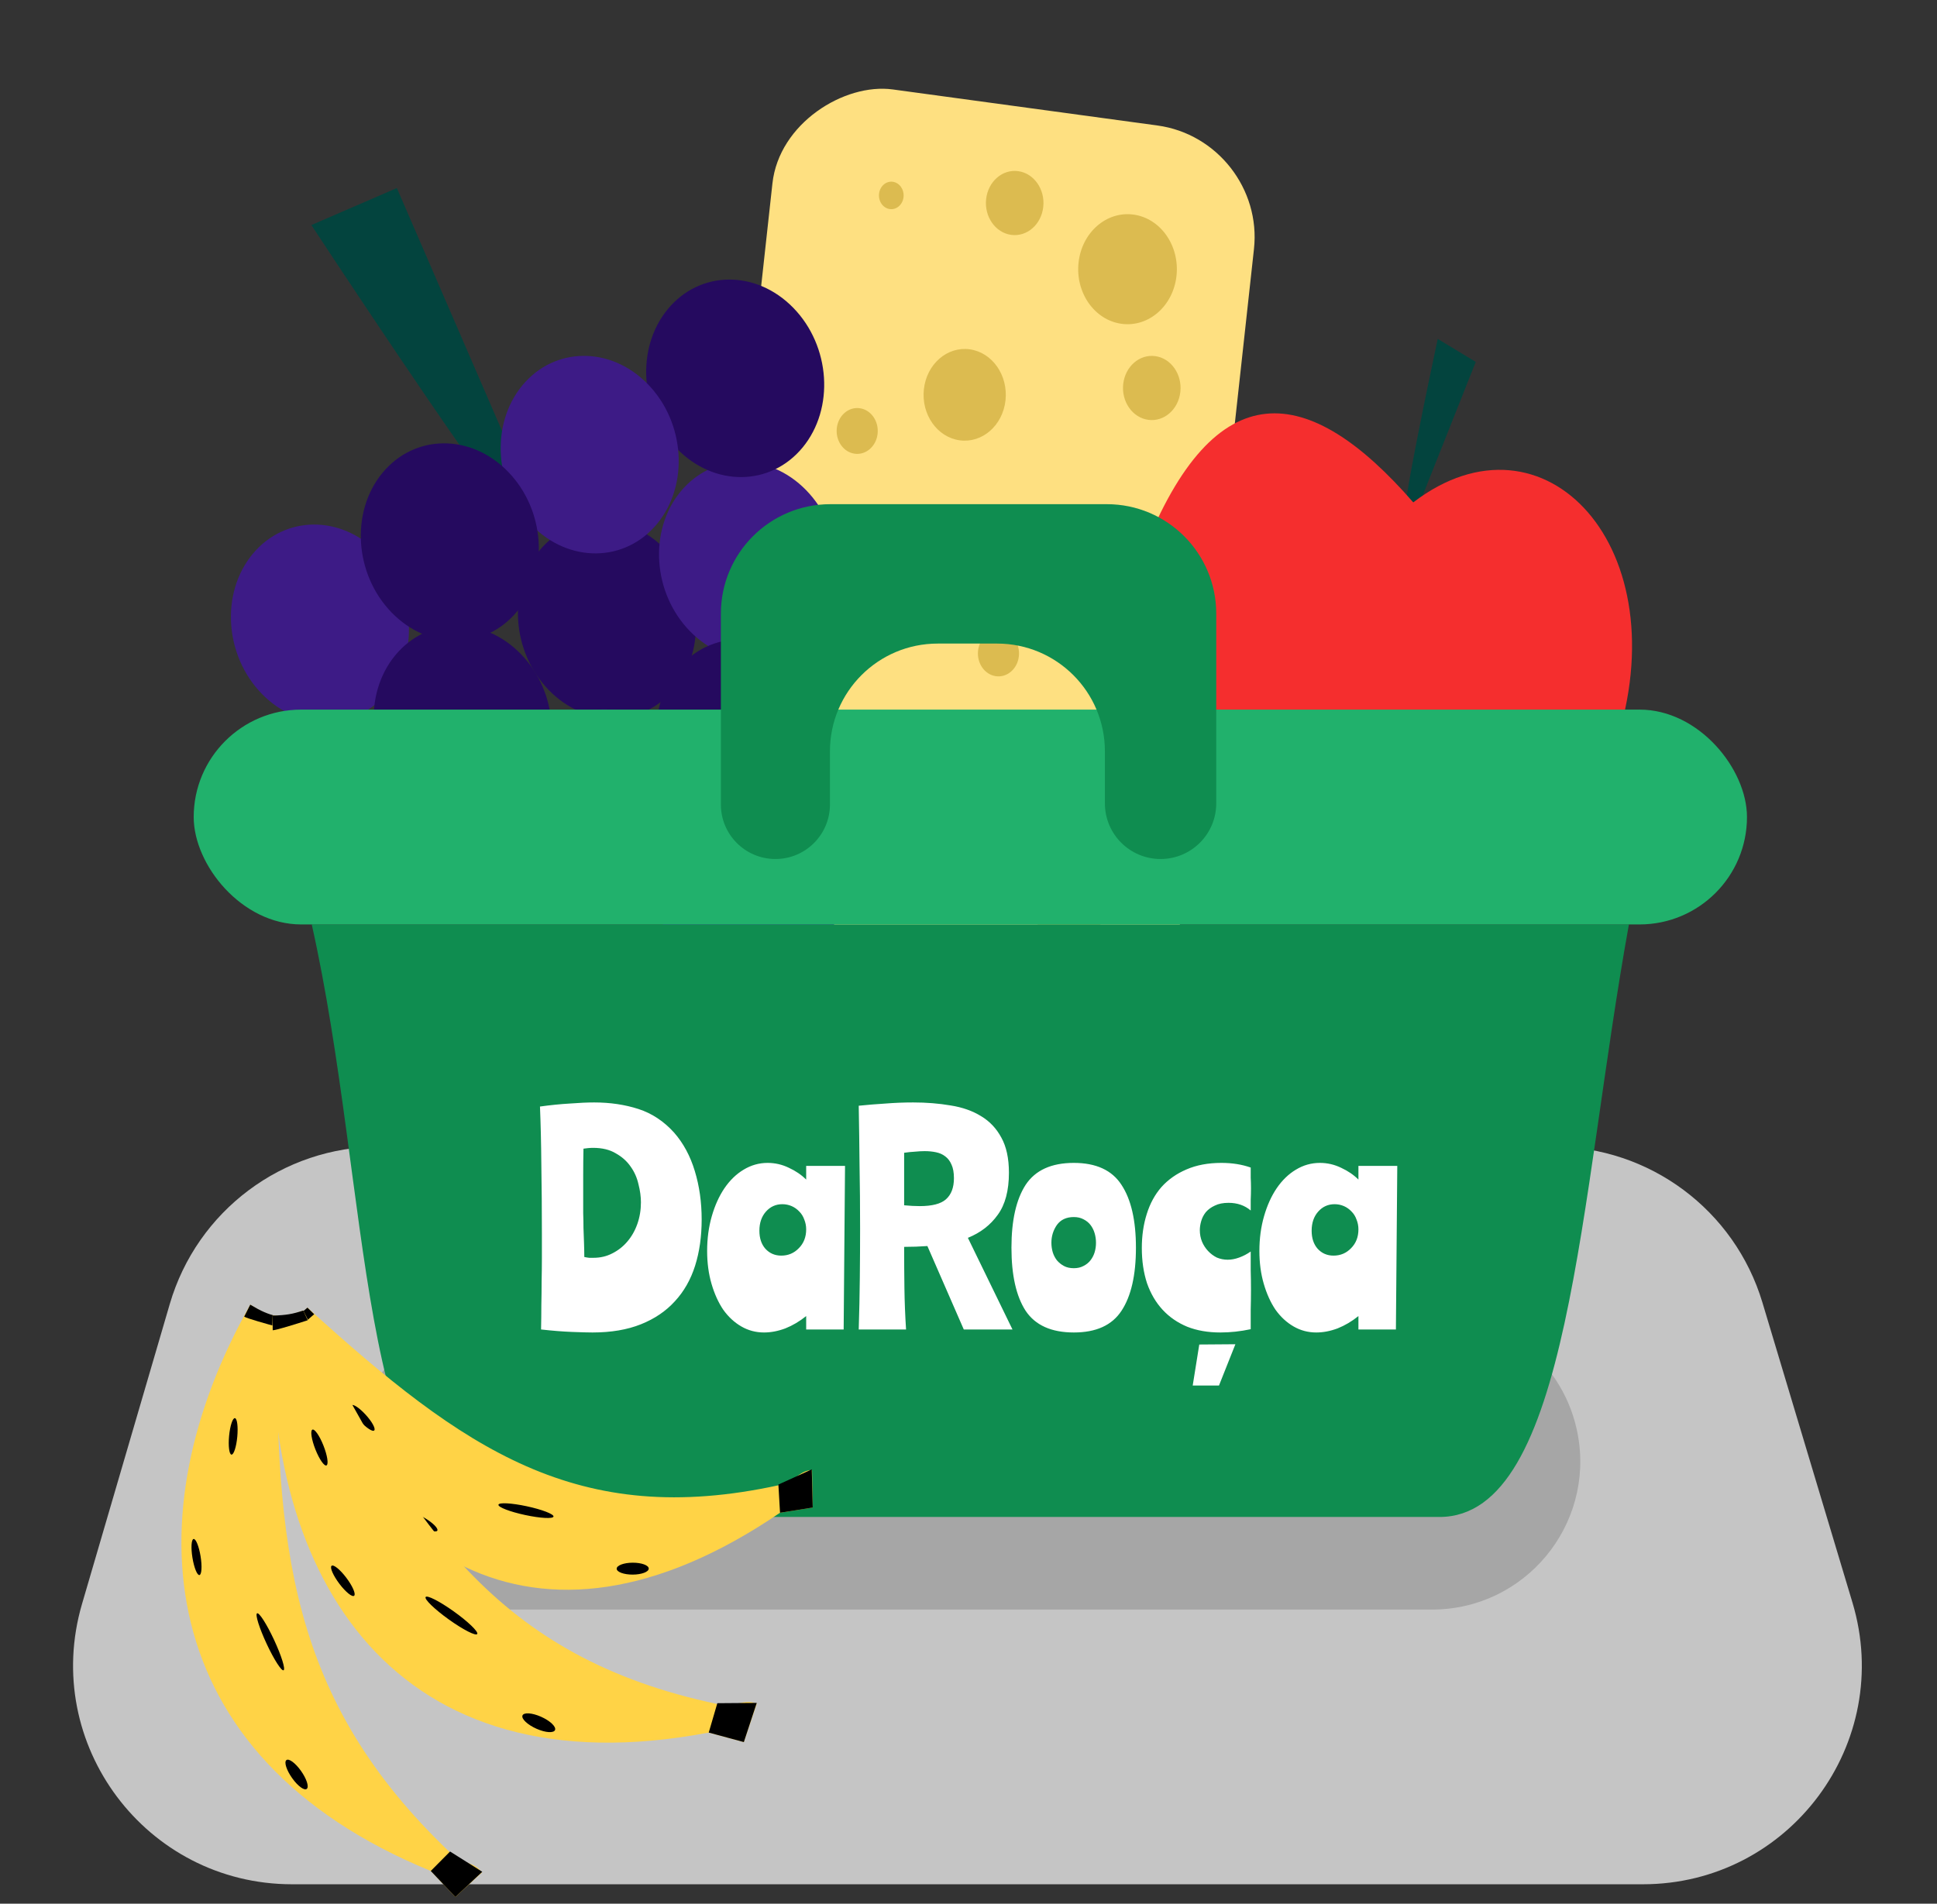 <svg width="177" height="174" viewBox="0 0 177 174" fill="none" xmlns="http://www.w3.org/2000/svg">
<rect x="0" y="0" width="177" height="174" fill="#333333" stroke="none"/>
<path d="M15.515 119.184C18.009 110.658 25.828 104.799 34.711 104.799H141.891C150.723 104.799 158.51 110.592 161.048 119.052L169.275 146.475C173.125 159.308 163.516 172.223 150.119 172.223H26.689C13.349 172.223 3.748 159.411 7.493 146.608L15.515 119.184Z" fill="#C5C5C5"/>
<path d="M32.523 130.613C33.909 124.428 39.399 120.033 45.737 120.033H130.859C137.379 120.033 142.973 124.679 144.17 131.088C145.726 139.419 139.334 147.115 130.859 147.115H45.737C37.064 147.115 30.627 139.076 32.523 130.613Z" fill="#A6A6A6"/>
<rect width="87.037" height="44.401" rx="10" transform="matrix(-0.109 0.994 -0.991 -0.135 115.675 12.82)" fill="#FEE081"/>
<ellipse rx="5.021" ry="4.515" transform="matrix(-0.109 0.994 -0.991 -0.135 103.032 24.605)" fill="#DCBB50"/>
<ellipse rx="2.092" ry="1.881" transform="matrix(-0.109 0.994 -0.991 -0.135 100.062 48.264)" fill="#DCBB50"/>
<ellipse rx="4.184" ry="3.763" transform="matrix(-0.109 0.994 -0.991 -0.135 104.515 59.426)" fill="#DCBB50"/>
<ellipse rx="2.929" ry="2.634" transform="matrix(-0.109 0.994 -0.991 -0.135 83.856 51.12)" fill="#DCBB50"/>
<ellipse rx="2.511" ry="2.258" transform="matrix(-0.109 0.994 -0.991 -0.135 87.141 79.854)" fill="#DCBB50"/>
<ellipse rx="1.255" ry="1.129" transform="matrix(-0.109 0.994 -0.991 -0.135 101.238 72.066)" fill="#DCBB50"/>
<ellipse rx="4.184" ry="3.763" transform="matrix(-0.109 0.994 -0.991 -0.135 97.688 87.202)" fill="#DCBB50"/>
<ellipse rx="5.021" ry="4.515" transform="matrix(-0.109 0.994 -0.991 -0.135 77.34 72.607)" fill="#DCBB50"/>
<ellipse rx="2.511" ry="2.258" transform="matrix(-0.109 0.994 -0.991 -0.135 73.669 57.752)" fill="#DCBB50"/>
<ellipse rx="2.092" ry="1.881" transform="matrix(-0.109 0.994 -0.991 -0.135 91.238 59.726)" fill="#DCBB50"/>
<ellipse rx="4.184" ry="3.763" transform="matrix(-0.109 0.994 -0.991 -0.135 88.152 36.086)" fill="#DCBB50"/>
<ellipse rx="2.929" ry="2.634" transform="matrix(-0.109 0.994 -0.991 -0.135 92.721 18.555)" fill="#DCBB50"/>
<ellipse rx="2.929" ry="2.634" transform="matrix(-0.109 0.994 -0.991 -0.135 105.248 35.462)" fill="#DCBB50"/>
<ellipse rx="2.092" ry="1.881" transform="matrix(-0.109 0.994 -0.991 -0.135 78.33 39.39)" fill="#DCBB50"/>
<ellipse rx="1.255" ry="1.129" transform="matrix(-0.109 0.994 -0.991 -0.135 81.445 17.862)" fill="#DCBB50"/>
<path d="M131.377 30.976C130.349 35.788 128.333 45.562 128.492 46.16L129.831 45.717L134.852 33.079L131.377 30.976Z" fill="#03443E"/>
<path d="M147.587 68.186C153.565 50.084 141.122 36.745 129.142 45.918C119.603 34.947 111.039 33.776 104.475 50.462C97.911 67.148 112.476 77.248 118.039 79.535C123.602 81.822 141.608 86.287 147.587 68.186Z" fill="#F52E2E"/>
<path d="M137.046 76.188C141.023 73.711 142.512 70.799 142.512 70.799C137.51 76.379 128.283 78.807 120.113 78.038C128.551 79.645 133.069 78.665 137.046 76.188Z" fill="white"/>
<path d="M28.452 20.57C34.014 29.026 45.41 46.07 46.494 46.604L47.69 43.579L36.264 17.188L28.452 20.57Z" fill="#03443E"/>
<ellipse rx="8.123" ry="9.072" transform="matrix(0.654 -0.793 0.679 0.697 55.462 56.633)" fill="#250A5F"/>
<ellipse rx="8.123" ry="9.072" transform="matrix(0.654 -0.793 0.679 0.697 68.355 51.247)" fill="#3D1B86"/>
<ellipse rx="8.123" ry="9.072" transform="matrix(0.654 -0.793 0.679 0.697 67.18 34.579)" fill="#250A5F"/>
<ellipse rx="8.123" ry="9.072" transform="matrix(0.654 -0.793 0.679 0.697 29.235 56.971)" fill="#3D1B86"/>
<ellipse rx="8.123" ry="9.072" transform="matrix(0.654 -0.793 0.679 0.697 68.106 67.467)" fill="#250A5F"/>
<ellipse rx="8.123" ry="9.072" transform="matrix(0.654 -0.793 0.679 0.697 55.724 73.872)" fill="#3D1B86"/>
<ellipse rx="8.123" ry="9.072" transform="matrix(0.654 -0.793 0.679 0.697 53.886 41.554)" fill="#3D1B86"/>
<ellipse rx="8.123" ry="9.072" transform="matrix(0.654 -0.793 0.679 0.697 41.104 49.548)" fill="#250A5F"/>
<ellipse rx="8.123" ry="9.072" transform="matrix(0.654 -0.793 0.679 0.697 68.257 82.098)" fill="#3D1B86"/>
<ellipse rx="8.123" ry="9.072" transform="matrix(0.654 -0.793 0.679 0.697 42.279 66.216)" fill="#250A5F"/>
<path d="M44.952 138.652C32.745 138.652 33.881 108.564 28.487 84.494H148.849C144.307 109.514 143.456 138.652 131.533 138.652H44.952Z" fill="#0F8D50"/>
<rect x="17.7" y="64.858" width="141.936" height="19.636" rx="9.818" fill="#21B16C"/>
<path d="M75.839 68.669V73.531C75.839 76.283 73.608 78.514 70.856 78.514C68.104 78.514 65.873 76.283 65.873 73.531V56.082C65.873 50.559 70.35 46.082 75.873 46.082H101.138C106.661 46.082 111.138 50.559 111.138 56.082V73.427C111.138 76.237 108.861 78.514 106.051 78.514C103.241 78.514 100.964 76.237 100.964 73.427V68.669C100.964 63.231 96.556 58.823 91.118 58.823H85.685C80.247 58.823 75.839 63.231 75.839 68.669Z" fill="#0F8D50"/>
<path d="M41.611 173.383L44.038 171.144C43.261 170.037 41.809 170.353 41.095 169.29C26.503 155.364 25.089 141.476 25.341 120.324C24.176 120.071 23.849 119.865 22.868 119.247C12.091 138.326 13.676 160.477 39.365 171.006L41.611 173.383Z" fill="#FFD346"/>
<path d="M41.611 173.383L39.364 171.006L41.126 169.229L44.069 171.082L41.611 173.383Z" fill="black"/>
<path d="M25.3 121.26C24.414 121.023 22.576 120.507 22.315 120.342L22.868 119.248C23.904 119.869 24.442 120.092 25.342 120.324L25.3 121.26Z" fill="black"/>
<ellipse rx="0.39" ry="1.621" transform="matrix(0.957 0.112 -0.097 1.028 21.308 131.286)" fill="black"/>
<ellipse rx="1.599" ry="0.396" transform="matrix(0.169 1.031 -0.933 0.191 17.957 142.312)" fill="black"/>
<ellipse rx="2.752" ry="0.402" transform="matrix(0.441 0.945 -0.828 0.481 24.702 150.06)" fill="black"/>
<ellipse rx="0.541" ry="1.558" transform="matrix(0.723 -0.645 0.602 0.84 27.1 162.19)" fill="black"/>
<path d="M74.266 137.79L74.203 134.367C72.975 134.359 72.312 135.787 71.152 135.752C52.782 139.751 42.42 132.545 28.095 119.52C27.215 120.36 26.877 120.513 25.86 120.975C32.393 141.711 48.514 153.776 71.279 138.265L74.266 137.79Z" fill="#FFD346"/>
<path d="M74.266 137.79L71.278 138.265L71.129 135.688L74.179 134.303L74.266 137.79Z" fill="black"/>
<path d="M28.71 120.121C28.011 120.733 26.545 121.986 26.274 122.109L25.86 120.974C26.913 120.468 27.391 120.145 28.095 119.519L28.71 120.121Z" fill="black"/>
<ellipse rx="0.377" ry="1.592" transform="matrix(0.679 -0.773 0.657 0.718 33.155 129.594)" fill="black"/>
<ellipse rx="1.562" ry="0.385" transform="matrix(0.827 0.491 -0.447 0.936 38.673 139.127)" fill="black"/>
<ellipse rx="2.671" ry="0.394" transform="matrix(0.942 0.202 -0.176 1.018 48.062 138.073)" fill="black"/>
<ellipse rx="0.531" ry="1.507" transform="matrix(-0.004 -1.025 0.972 -0.004 57.816 143.375)" fill="black"/>
<path d="M67.971 159.228L69.151 155.722C67.907 155.158 66.714 156.308 65.549 155.748C45.435 151.5 37.528 139.492 27.71 119.781C26.512 120.236 26.112 120.239 24.912 120.248C24.011 144.267 36.003 163.815 64.763 158.358L67.971 159.228Z" fill="#FFD346"/>
<path d="M67.971 159.227L64.763 158.358L65.548 155.673L69.15 155.646L67.971 159.227Z" fill="black"/>
<path d="M28.117 120.671C27.185 120.975 25.241 121.585 24.92 121.587L24.912 120.248C26.166 120.209 26.769 120.098 27.711 119.781L28.117 120.671Z" fill="black"/>
<ellipse rx="0.408" ry="1.758" transform="matrix(0.897 -0.442 0.368 0.929 29.19 132.304)" fill="black"/>
<ellipse rx="1.713" ry="0.42" transform="matrix(0.604 0.796 -0.728 0.687 31.33 144.484)" fill="black"/>
<ellipse rx="2.902" ry="0.433" transform="matrix(0.813 0.581 -0.498 0.868 41.25 147.66)" fill="black"/>
<ellipse rx="0.587" ry="1.628" transform="matrix(0.334 -0.943 0.915 0.403 49.231 157.459)" fill="black"/>
<path d="M49.342 101.139C50.292 101.006 51.2 100.914 52.067 100.864C52.933 100.798 53.675 100.764 54.292 100.764C55.758 100.764 57.108 100.964 58.342 101.364C59.575 101.764 60.658 102.481 61.592 103.514C62.442 104.481 63.075 105.656 63.492 107.039C63.908 108.406 64.117 109.881 64.117 111.464C64.117 113.014 63.917 114.423 63.517 115.689C63.117 116.956 62.5 118.039 61.667 118.939C60.85 119.839 59.817 120.539 58.567 121.039C57.317 121.539 55.842 121.789 54.142 121.789C53.758 121.789 53.133 121.773 52.267 121.739C51.417 121.706 50.475 121.631 49.442 121.514C49.458 120.748 49.467 120.006 49.467 119.289C49.483 118.556 49.492 117.839 49.492 117.139C49.508 116.423 49.517 115.706 49.517 114.989C49.517 114.273 49.517 113.531 49.517 112.764C49.517 110.581 49.5 108.489 49.467 106.489C49.45 104.489 49.408 102.706 49.342 101.139ZM54.192 104.914C54.025 104.914 53.867 104.923 53.717 104.939C53.583 104.956 53.45 104.973 53.317 104.989C53.3 105.773 53.292 106.556 53.292 107.339C53.292 108.106 53.292 108.881 53.292 109.664C53.292 110.048 53.292 110.456 53.292 110.889C53.308 111.323 53.317 111.773 53.317 112.239C53.333 112.689 53.35 113.148 53.367 113.614C53.383 114.064 53.392 114.489 53.392 114.889C53.542 114.923 53.692 114.948 53.842 114.964C53.992 114.964 54.125 114.964 54.242 114.964C54.858 114.964 55.425 114.831 55.942 114.564C56.475 114.298 56.933 113.939 57.317 113.489C57.717 113.023 58.025 112.481 58.242 111.864C58.458 111.248 58.567 110.589 58.567 109.889C58.567 109.373 58.492 108.823 58.342 108.239C58.208 107.639 57.967 107.098 57.617 106.614C57.283 106.131 56.833 105.731 56.267 105.414C55.717 105.081 55.025 104.914 54.192 104.914ZM77.092 121.514H73.667V120.289C73.067 120.773 72.433 121.148 71.767 121.414C71.1 121.664 70.45 121.789 69.817 121.789C69.067 121.789 68.375 121.606 67.742 121.239C67.108 120.873 66.558 120.364 66.092 119.714C65.642 119.048 65.283 118.256 65.017 117.339C64.75 116.423 64.617 115.423 64.617 114.339C64.617 113.206 64.758 112.148 65.042 111.164C65.325 110.181 65.708 109.331 66.192 108.614C66.692 107.881 67.275 107.314 67.942 106.914C68.625 106.498 69.358 106.289 70.142 106.289C70.825 106.289 71.475 106.439 72.092 106.739C72.708 107.023 73.233 107.381 73.667 107.814V106.564H77.217L77.092 121.514ZM69.392 112.489C69.392 113.173 69.575 113.723 69.942 114.139C70.325 114.556 70.808 114.764 71.392 114.764C72.025 114.764 72.558 114.539 72.992 114.089C73.442 113.639 73.667 113.064 73.667 112.364C73.667 112.048 73.608 111.748 73.492 111.464C73.392 111.181 73.242 110.939 73.042 110.739C72.842 110.523 72.608 110.356 72.342 110.239C72.075 110.123 71.792 110.064 71.492 110.064C70.892 110.064 70.392 110.289 69.992 110.739C69.592 111.189 69.392 111.773 69.392 112.489ZM78.469 121.514C78.519 119.931 78.553 118.356 78.569 116.789C78.586 115.206 78.594 113.706 78.594 112.289C78.594 110.273 78.578 108.356 78.544 106.539C78.528 104.723 78.503 102.898 78.469 101.064C79.286 100.981 80.103 100.914 80.919 100.864C81.753 100.798 82.594 100.764 83.444 100.764C84.661 100.764 85.803 100.856 86.869 101.039C87.936 101.206 88.861 101.531 89.644 102.014C90.428 102.481 91.044 103.131 91.494 103.964C91.961 104.798 92.194 105.873 92.194 107.189C92.194 108.823 91.853 110.106 91.169 111.039C90.503 111.973 89.594 112.673 88.444 113.139L92.519 121.514H88.069L84.744 113.889C84.061 113.939 83.353 113.964 82.619 113.964C82.619 115.248 82.628 116.506 82.644 117.739C82.661 118.973 82.711 120.231 82.794 121.514H78.469ZM82.619 110.164C83.136 110.214 83.611 110.239 84.044 110.239C85.178 110.239 85.978 110.031 86.444 109.614C86.928 109.181 87.169 108.539 87.169 107.689C87.169 107.173 87.094 106.756 86.944 106.439C86.811 106.123 86.619 105.873 86.369 105.689C86.136 105.506 85.853 105.381 85.519 105.314C85.203 105.248 84.861 105.214 84.494 105.214C84.228 105.214 83.928 105.231 83.594 105.264C83.278 105.281 82.953 105.314 82.619 105.364V110.164ZM98.125 106.289C100.159 106.289 101.609 106.956 102.475 108.289C103.359 109.623 103.8 111.539 103.8 114.039C103.8 116.556 103.359 118.481 102.475 119.814C101.609 121.131 100.159 121.789 98.125 121.789C96.075 121.789 94.609 121.131 93.725 119.814C92.859 118.481 92.425 116.556 92.425 114.039C92.425 111.539 92.859 109.623 93.725 108.289C94.609 106.956 96.075 106.289 98.125 106.289ZM98.125 115.914C98.459 115.914 98.75 115.848 99 115.714C99.267 115.581 99.484 115.406 99.65 115.189C99.817 114.973 99.942 114.731 100.025 114.464C100.109 114.181 100.15 113.889 100.15 113.589C100.15 113.289 100.109 112.998 100.025 112.714C99.942 112.431 99.817 112.181 99.65 111.964C99.484 111.748 99.267 111.573 99 111.439C98.75 111.306 98.459 111.239 98.125 111.239C97.442 111.239 96.925 111.481 96.575 111.964C96.242 112.448 96.075 112.989 96.075 113.589C96.075 113.889 96.117 114.181 96.2 114.464C96.284 114.731 96.409 114.973 96.575 115.189C96.759 115.406 96.975 115.581 97.225 115.714C97.475 115.848 97.775 115.914 98.125 115.914ZM111.613 106.289C112.597 106.289 113.488 106.431 114.288 106.714C114.288 106.998 114.288 107.306 114.288 107.639C114.305 107.956 114.313 108.281 114.313 108.614C114.313 108.964 114.305 109.314 114.288 109.664C114.288 110.014 114.288 110.339 114.288 110.639C113.738 110.173 113.063 109.939 112.263 109.939C111.763 109.939 111.347 110.023 111.013 110.189C110.68 110.339 110.405 110.539 110.188 110.789C109.988 111.039 109.847 111.314 109.763 111.614C109.68 111.898 109.638 112.173 109.638 112.439C109.638 112.806 109.705 113.156 109.838 113.489C109.972 113.806 110.155 114.089 110.388 114.339C110.622 114.589 110.888 114.789 111.188 114.939C111.505 115.073 111.838 115.139 112.188 115.139C112.522 115.139 112.872 115.073 113.238 114.939C113.605 114.806 113.955 114.623 114.288 114.389C114.288 114.939 114.288 115.514 114.288 116.114C114.305 116.698 114.313 117.289 114.313 117.889C114.313 118.473 114.305 119.073 114.288 119.689C114.288 120.289 114.288 120.889 114.288 121.489C113.355 121.689 112.43 121.789 111.513 121.789C110.38 121.789 109.372 121.614 108.488 121.264C107.605 120.898 106.855 120.381 106.238 119.714C105.622 119.048 105.147 118.239 104.813 117.289C104.497 116.323 104.338 115.248 104.338 114.064C104.338 112.948 104.488 111.914 104.788 110.964C105.088 109.998 105.538 109.173 106.138 108.489C106.755 107.806 107.513 107.273 108.413 106.889C109.33 106.489 110.397 106.289 111.613 106.289ZM112.888 122.864L111.388 126.639H108.988L109.588 122.889L112.888 122.864ZM127.556 121.514H124.131V120.289C123.531 120.773 122.897 121.148 122.231 121.414C121.564 121.664 120.914 121.789 120.281 121.789C119.531 121.789 118.839 121.606 118.206 121.239C117.572 120.873 117.022 120.364 116.556 119.714C116.106 119.048 115.747 118.256 115.481 117.339C115.214 116.423 115.081 115.423 115.081 114.339C115.081 113.206 115.222 112.148 115.506 111.164C115.789 110.181 116.172 109.331 116.656 108.614C117.156 107.881 117.739 107.314 118.406 106.914C119.089 106.498 119.822 106.289 120.606 106.289C121.289 106.289 121.939 106.439 122.556 106.739C123.172 107.023 123.697 107.381 124.131 107.814V106.564H127.681L127.556 121.514ZM119.856 112.489C119.856 113.173 120.039 113.723 120.406 114.139C120.789 114.556 121.272 114.764 121.856 114.764C122.489 114.764 123.022 114.539 123.456 114.089C123.906 113.639 124.131 113.064 124.131 112.364C124.131 112.048 124.072 111.748 123.956 111.464C123.856 111.181 123.706 110.939 123.506 110.739C123.306 110.523 123.072 110.356 122.806 110.239C122.539 110.123 122.256 110.064 121.956 110.064C121.356 110.064 120.856 110.289 120.456 110.739C120.056 111.189 119.856 111.773 119.856 112.489Z" fill="white"/>
</svg>
